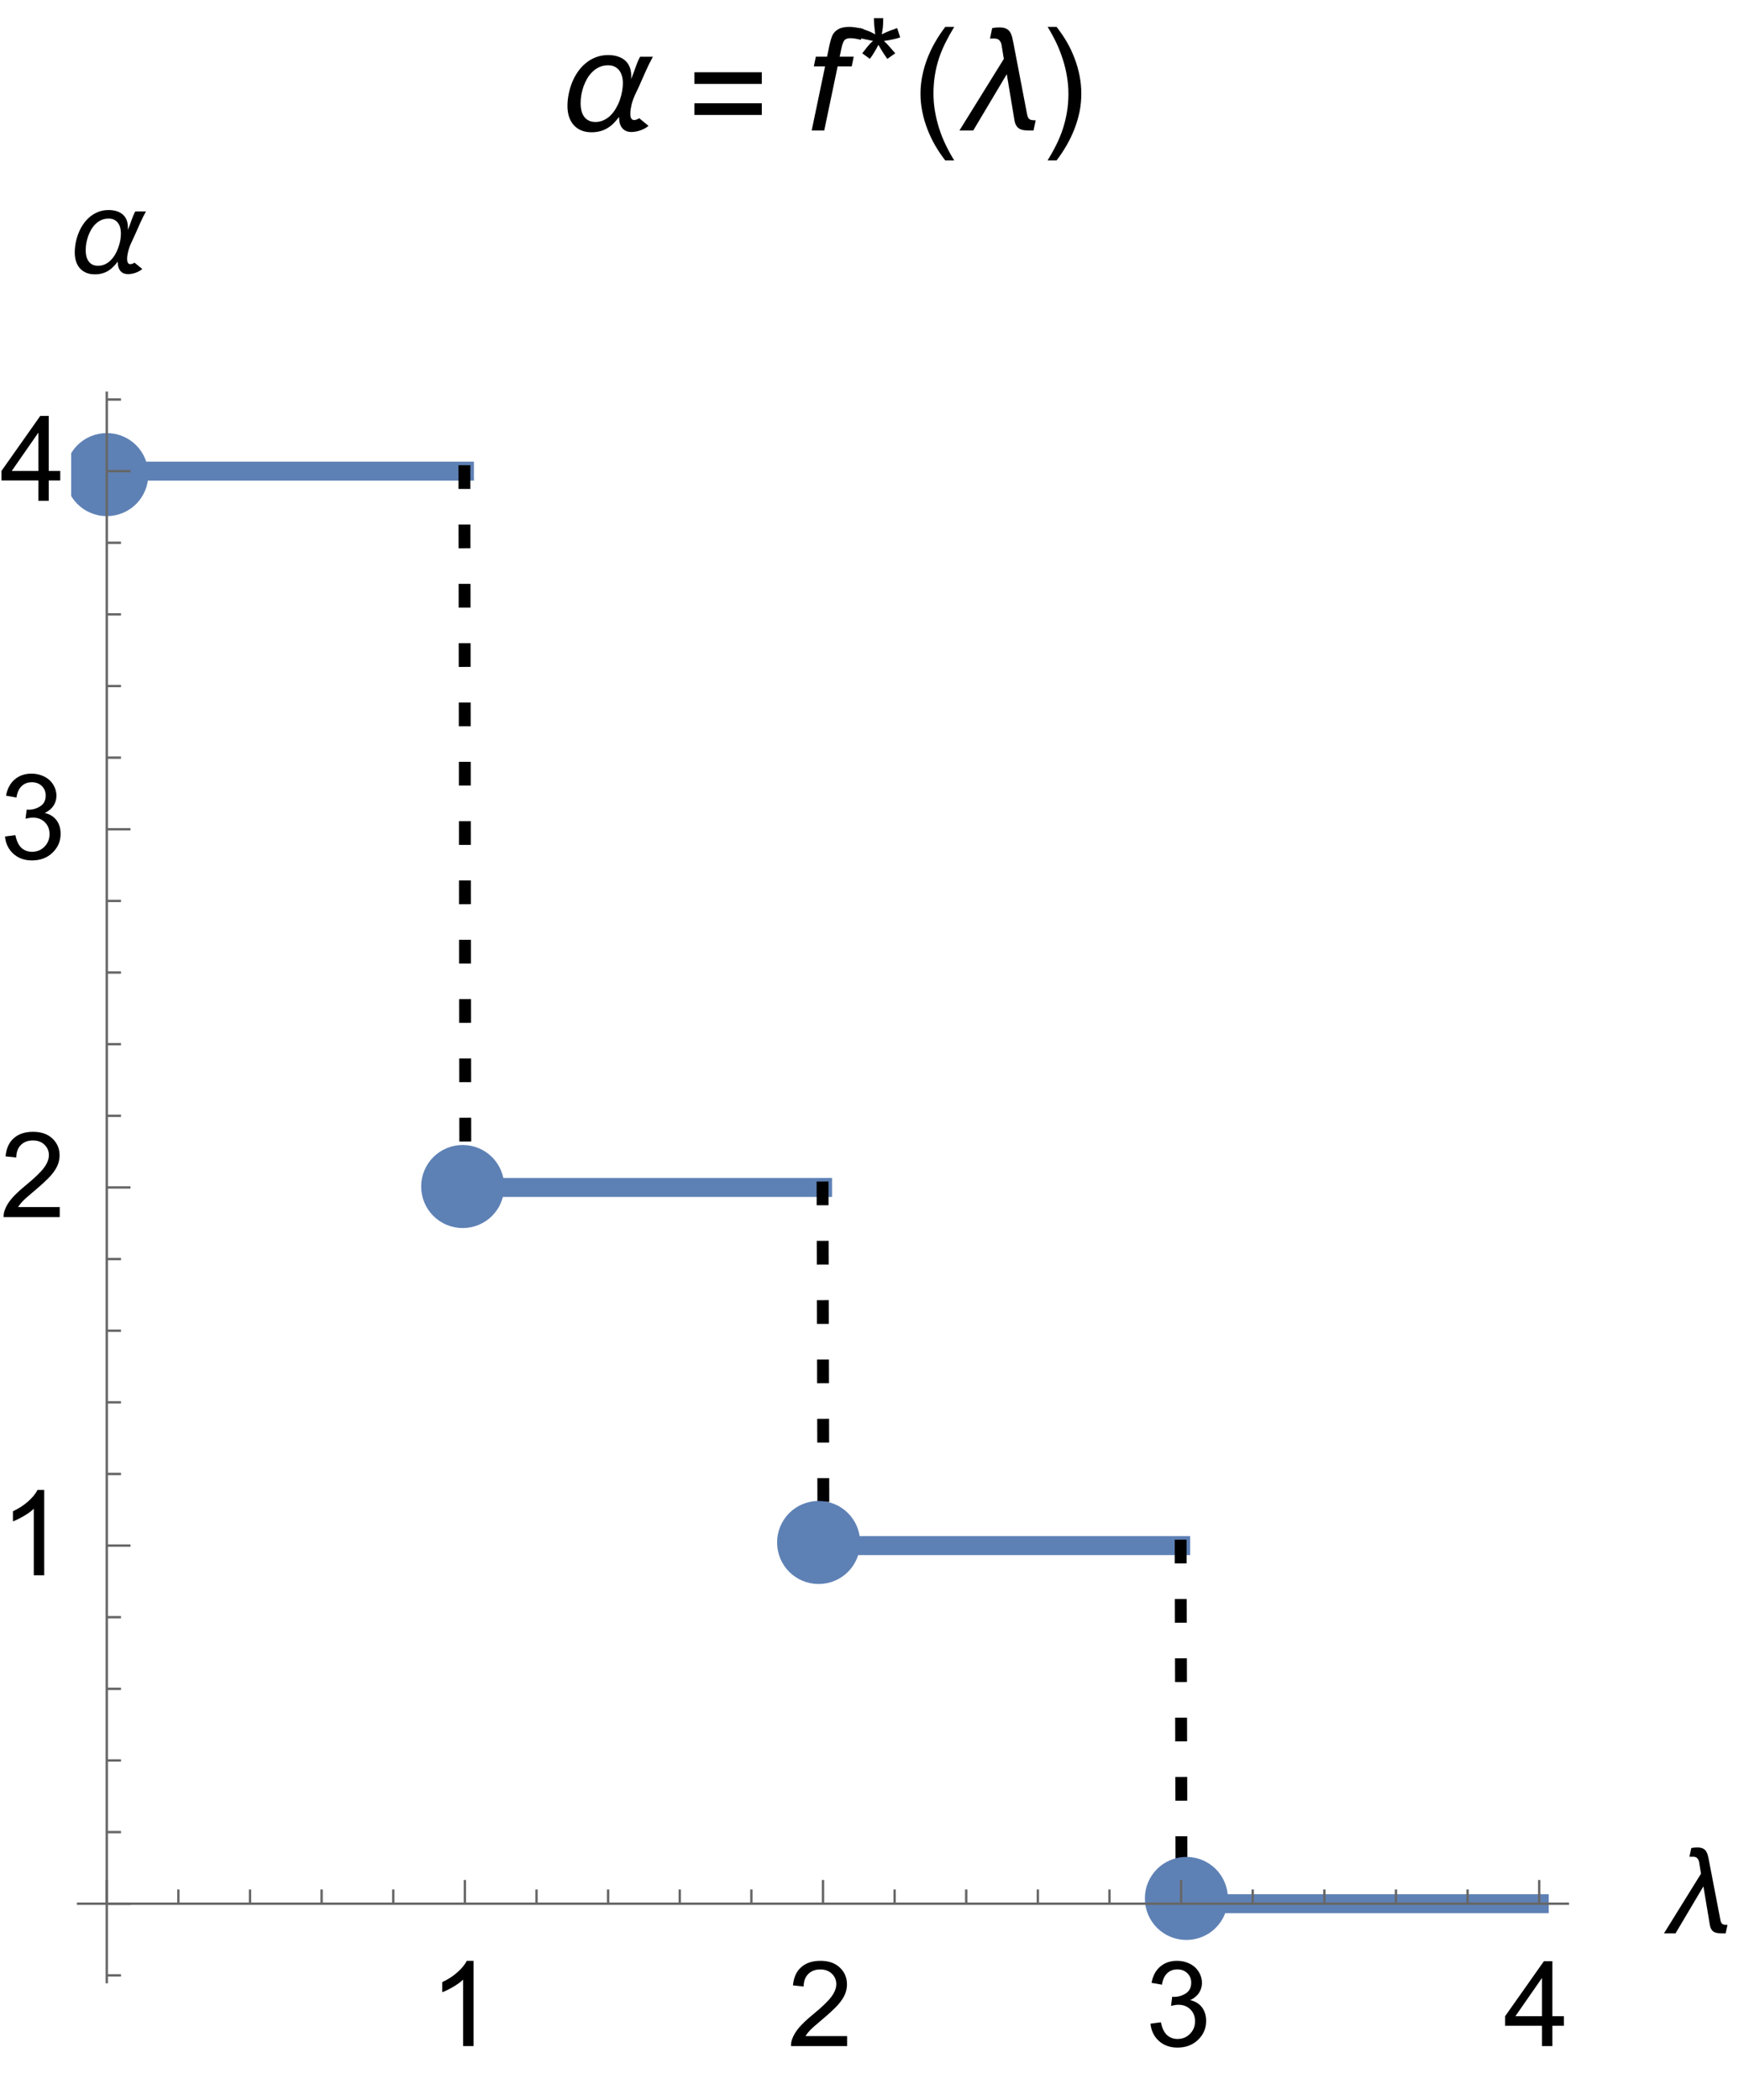 <?xml version="1.0" encoding="UTF-8"?>
<svg xmlns="http://www.w3.org/2000/svg" xmlns:xlink="http://www.w3.org/1999/xlink" width="147pt" height="177pt" viewBox="0 0 147 177" version="1.1">
<defs>
<g>
<symbol overflow="visible" id="glyph0-0">
<path style="stroke:none;" d=""/>
</symbol>
<symbol overflow="visible" id="glyph0-1">
<path style="stroke:none;" d="M 3.727 0 L 2.848 0 L 2.848 -5.602 C 2.637 -5.398 2.359 -5.195 2.016 -4.996 C 1.672 -4.793 1.363 -4.641 1.09 -4.539 L 1.09 -5.391 C 1.582 -5.621 2.012 -5.902 2.379 -6.23 C 2.746 -6.559 3.008 -6.879 3.16 -7.188 L 3.727 -7.188 Z M 3.727 0 "/>
</symbol>
<symbol overflow="visible" id="glyph0-2">
<path style="stroke:none;" d="M 5.035 -0.844 L 5.035 0 L 0.305 0 C 0.297 -0.211 0.332 -0.414 0.406 -0.609 C 0.527 -0.934 0.719 -1.25 0.984 -1.562 C 1.25 -1.875 1.633 -2.234 2.133 -2.648 C 2.91 -3.285 3.438 -3.789 3.711 -4.164 C 3.984 -4.535 4.121 -4.887 4.121 -5.219 C 4.121 -5.566 3.996 -5.863 3.746 -6.102 C 3.5 -6.34 3.172 -6.461 2.773 -6.461 C 2.352 -6.461 2.012 -6.332 1.758 -6.078 C 1.504 -5.824 1.375 -5.473 1.371 -5.023 L 0.469 -5.117 C 0.531 -5.789 0.762 -6.305 1.168 -6.656 C 1.57 -7.012 2.113 -7.188 2.793 -7.188 C 3.48 -7.188 4.023 -6.996 4.422 -6.617 C 4.824 -6.234 5.023 -5.762 5.023 -5.199 C 5.023 -4.914 4.965 -4.633 4.848 -4.355 C 4.73 -4.078 4.535 -3.789 4.266 -3.48 C 3.992 -3.176 3.543 -2.754 2.91 -2.223 C 2.383 -1.781 2.043 -1.48 1.895 -1.32 C 1.746 -1.164 1.621 -1.004 1.523 -0.844 Z M 5.035 -0.844 "/>
</symbol>
<symbol overflow="visible" id="glyph0-3">
<path style="stroke:none;" d="M 0.422 -1.891 L 1.297 -2.008 C 1.398 -1.508 1.57 -1.148 1.812 -0.93 C 2.055 -0.711 2.352 -0.602 2.699 -0.602 C 3.113 -0.602 3.461 -0.742 3.746 -1.031 C 4.031 -1.316 4.176 -1.672 4.176 -2.094 C 4.176 -2.5 4.043 -2.832 3.781 -3.094 C 3.516 -3.355 3.18 -3.484 2.773 -3.484 C 2.609 -3.484 2.402 -3.453 2.152 -3.391 L 2.25 -4.16 C 2.309 -4.152 2.355 -4.148 2.391 -4.148 C 2.766 -4.148 3.105 -4.25 3.402 -4.445 C 3.703 -4.641 3.852 -4.941 3.852 -5.348 C 3.852 -5.668 3.742 -5.938 3.523 -6.148 C 3.305 -6.359 3.027 -6.465 2.68 -6.465 C 2.34 -6.465 2.055 -6.359 1.828 -6.141 C 1.598 -5.926 1.453 -5.605 1.387 -5.176 L 0.508 -5.332 C 0.617 -5.922 0.859 -6.379 1.242 -6.703 C 1.621 -7.027 2.094 -7.188 2.66 -7.188 C 3.051 -7.188 3.41 -7.105 3.742 -6.938 C 4.07 -6.77 4.32 -6.539 4.496 -6.25 C 4.668 -5.961 4.758 -5.652 4.758 -5.328 C 4.758 -5.02 4.672 -4.734 4.508 -4.484 C 4.34 -4.23 4.094 -4.027 3.77 -3.875 C 4.191 -3.777 4.523 -3.578 4.758 -3.27 C 4.992 -2.961 5.109 -2.578 5.109 -2.113 C 5.109 -1.488 4.879 -0.961 4.422 -0.523 C 3.969 -0.09 3.391 0.125 2.695 0.125 C 2.066 0.125 1.547 -0.059 1.129 -0.434 C 0.715 -0.809 0.477 -1.293 0.422 -1.891 Z M 0.422 -1.891 "/>
</symbol>
<symbol overflow="visible" id="glyph0-4">
<path style="stroke:none;" d="M 3.234 0 L 3.234 -1.715 L 0.125 -1.715 L 0.125 -2.52 L 3.395 -7.156 L 4.109 -7.156 L 4.109 -2.52 L 5.078 -2.52 L 5.078 -1.715 L 4.109 -1.715 L 4.109 0 Z M 3.234 -2.52 L 3.234 -5.746 L 0.992 -2.52 Z M 3.234 -2.52 "/>
</symbol>
<symbol overflow="visible" id="glyph1-0">
<path style="stroke:none;" d=""/>
</symbol>
<symbol overflow="visible" id="glyph1-1">
<path style="stroke:none;" d="M 5.355 -0.719 L 5.199 0 L 4.906 0 C 4.762 0 4.629 -0.008 4.512 -0.027 C 4.395 -0.047 4.293 -0.078 4.203 -0.133 C 4.117 -0.184 4.043 -0.258 3.988 -0.355 C 3.93 -0.453 3.887 -0.582 3.863 -0.742 L 3.324 -3.961 L 0.973 0 L 0 0 L 3.121 -5.031 L 2.965 -5.992 C 2.941 -6.133 2.891 -6.246 2.809 -6.332 C 2.73 -6.418 2.617 -6.461 2.465 -6.461 L 2.148 -6.461 L 2.301 -7.188 C 2.383 -7.207 2.469 -7.223 2.555 -7.23 C 2.641 -7.238 2.727 -7.242 2.812 -7.242 C 3.008 -7.242 3.164 -7.211 3.281 -7.156 C 3.398 -7.098 3.488 -7.02 3.555 -6.918 C 3.621 -6.812 3.668 -6.695 3.703 -6.555 C 3.738 -6.418 3.77 -6.27 3.797 -6.109 L 4.758 -1.129 C 4.777 -1.031 4.801 -0.953 4.832 -0.898 C 4.863 -0.844 4.902 -0.801 4.953 -0.777 C 5 -0.75 5.059 -0.734 5.125 -0.727 C 5.191 -0.719 5.27 -0.719 5.355 -0.719 Z M 5.355 -0.719 "/>
</symbol>
<symbol overflow="visible" id="glyph1-2">
<path style="stroke:none;" d="M 6.801 -5.18 C 6.625 -4.859 6.465 -4.539 6.32 -4.211 C 6.172 -3.883 6.023 -3.551 5.879 -3.219 C 5.773 -2.988 5.668 -2.758 5.562 -2.531 C 5.453 -2.305 5.371 -2.07 5.309 -1.82 C 5.281 -1.715 5.258 -1.605 5.242 -1.492 C 5.223 -1.383 5.215 -1.27 5.215 -1.156 C 5.215 -1.113 5.219 -1.07 5.227 -1.02 C 5.23 -0.973 5.242 -0.926 5.266 -0.883 C 5.285 -0.84 5.309 -0.805 5.344 -0.777 C 5.379 -0.75 5.422 -0.738 5.477 -0.738 C 5.543 -0.738 5.605 -0.75 5.668 -0.773 C 5.73 -0.797 5.789 -0.828 5.84 -0.863 L 6.492 -0.328 C 6.414 -0.258 6.328 -0.199 6.234 -0.148 C 6.137 -0.094 6.035 -0.051 5.934 -0.012 C 5.828 0.023 5.723 0.055 5.613 0.074 C 5.504 0.094 5.398 0.102 5.297 0.102 C 5.133 0.102 5 0.074 4.887 0.02 C 4.777 -0.035 4.688 -0.109 4.617 -0.203 C 4.551 -0.297 4.5 -0.41 4.469 -0.539 C 4.438 -0.668 4.422 -0.805 4.422 -0.953 C 4.297 -0.781 4.168 -0.633 4.031 -0.5 C 3.898 -0.367 3.754 -0.254 3.598 -0.16 C 3.441 -0.07 3.273 0 3.094 0.047 C 2.914 0.098 2.715 0.121 2.496 0.121 C 2.215 0.121 1.969 0.078 1.758 -0.016 C 1.547 -0.105 1.371 -0.234 1.227 -0.395 C 1.086 -0.559 0.98 -0.75 0.906 -0.977 C 0.836 -1.203 0.801 -1.445 0.801 -1.715 C 0.801 -1.988 0.828 -2.266 0.883 -2.551 C 0.938 -2.836 1.02 -3.109 1.129 -3.375 C 1.234 -3.641 1.371 -3.891 1.531 -4.125 C 1.691 -4.355 1.879 -4.559 2.09 -4.734 C 2.301 -4.906 2.539 -5.047 2.801 -5.148 C 3.062 -5.25 3.348 -5.297 3.656 -5.297 C 3.906 -5.297 4.133 -5.266 4.332 -5.203 C 4.531 -5.141 4.703 -5.047 4.848 -4.922 C 4.988 -4.797 5.098 -4.645 5.172 -4.461 C 5.246 -4.277 5.281 -4.062 5.281 -3.824 C 5.281 -3.805 5.281 -3.785 5.281 -3.766 C 5.281 -3.746 5.277 -3.723 5.273 -3.703 L 5.273 -3.629 C 5.332 -3.754 5.387 -3.883 5.434 -4.016 C 5.48 -4.148 5.527 -4.281 5.574 -4.41 C 5.621 -4.543 5.672 -4.672 5.723 -4.801 C 5.773 -4.93 5.836 -5.059 5.902 -5.18 Z M 4.691 -3.328 C 4.691 -3.496 4.672 -3.656 4.633 -3.805 C 4.594 -3.957 4.535 -4.09 4.449 -4.203 C 4.367 -4.316 4.262 -4.41 4.129 -4.477 C 3.996 -4.547 3.836 -4.578 3.652 -4.578 C 3.434 -4.578 3.234 -4.539 3.055 -4.461 C 2.875 -4.383 2.711 -4.273 2.57 -4.137 C 2.426 -4 2.301 -3.84 2.195 -3.664 C 2.09 -3.484 2 -3.293 1.93 -3.094 C 1.859 -2.898 1.809 -2.695 1.773 -2.492 C 1.742 -2.289 1.723 -2.094 1.723 -1.91 C 1.723 -1.738 1.742 -1.57 1.777 -1.414 C 1.812 -1.258 1.871 -1.121 1.953 -1 C 2.035 -0.875 2.141 -0.781 2.273 -0.707 C 2.406 -0.637 2.574 -0.602 2.77 -0.602 C 2.98 -0.602 3.176 -0.645 3.355 -0.727 C 3.535 -0.812 3.695 -0.926 3.836 -1.07 C 3.977 -1.211 4.102 -1.375 4.211 -1.562 C 4.316 -1.75 4.406 -1.941 4.477 -2.145 C 4.547 -2.344 4.602 -2.547 4.641 -2.754 C 4.676 -2.961 4.691 -3.152 4.691 -3.328 Z M 4.691 -3.328 "/>
</symbol>
<symbol overflow="visible" id="glyph2-0">
<path style="stroke:none;" d=""/>
</symbol>
<symbol overflow="visible" id="glyph2-1">
<path style="stroke:none;" d="M 8.164 -6.219 C 7.953 -5.836 7.758 -5.445 7.582 -5.051 C 7.406 -4.656 7.23 -4.258 7.055 -3.859 C 6.93 -3.582 6.805 -3.309 6.672 -3.039 C 6.543 -2.766 6.445 -2.484 6.367 -2.188 C 6.336 -2.059 6.312 -1.926 6.289 -1.793 C 6.27 -1.66 6.258 -1.523 6.258 -1.391 C 6.258 -1.34 6.262 -1.281 6.27 -1.227 C 6.277 -1.168 6.293 -1.109 6.316 -1.062 C 6.34 -1.012 6.371 -0.969 6.414 -0.934 C 6.453 -0.902 6.508 -0.883 6.574 -0.883 C 6.652 -0.883 6.727 -0.898 6.805 -0.93 C 6.879 -0.957 6.945 -0.992 7.008 -1.039 L 7.793 -0.391 C 7.699 -0.309 7.594 -0.238 7.48 -0.176 C 7.363 -0.113 7.242 -0.059 7.117 -0.016 C 6.992 0.031 6.867 0.062 6.734 0.086 C 6.605 0.109 6.477 0.125 6.359 0.125 C 6.164 0.125 6 0.09 5.867 0.023 C 5.734 -0.043 5.625 -0.133 5.543 -0.246 C 5.461 -0.359 5.402 -0.492 5.363 -0.648 C 5.328 -0.801 5.309 -0.969 5.309 -1.141 C 5.156 -0.938 5 -0.758 4.84 -0.598 C 4.68 -0.438 4.508 -0.305 4.32 -0.195 C 4.133 -0.086 3.93 0 3.711 0.059 C 3.496 0.117 3.258 0.148 2.992 0.148 C 2.656 0.148 2.363 0.094 2.109 -0.016 C 1.855 -0.125 1.645 -0.281 1.473 -0.477 C 1.305 -0.672 1.176 -0.902 1.09 -1.172 C 1.004 -1.441 0.961 -1.734 0.961 -2.055 C 0.961 -2.383 0.992 -2.719 1.062 -3.062 C 1.129 -3.402 1.227 -3.734 1.352 -4.051 C 1.48 -4.371 1.645 -4.668 1.836 -4.949 C 2.031 -5.227 2.254 -5.473 2.508 -5.68 C 2.762 -5.891 3.047 -6.055 3.359 -6.176 C 3.676 -6.297 4.016 -6.359 4.391 -6.359 C 4.691 -6.359 4.961 -6.32 5.199 -6.242 C 5.441 -6.168 5.645 -6.055 5.816 -5.906 C 5.984 -5.758 6.117 -5.574 6.203 -5.352 C 6.293 -5.133 6.34 -4.875 6.34 -4.586 C 6.34 -4.562 6.34 -4.539 6.336 -4.516 C 6.336 -4.492 6.332 -4.469 6.328 -4.441 L 6.328 -4.352 C 6.398 -4.504 6.461 -4.66 6.52 -4.82 C 6.574 -4.977 6.633 -5.137 6.688 -5.293 C 6.746 -5.453 6.805 -5.609 6.867 -5.762 C 6.93 -5.918 7 -6.07 7.086 -6.219 Z M 5.633 -3.996 C 5.633 -4.195 5.609 -4.387 5.562 -4.566 C 5.516 -4.75 5.441 -4.906 5.34 -5.047 C 5.242 -5.184 5.113 -5.289 4.953 -5.375 C 4.797 -5.457 4.605 -5.496 4.383 -5.496 C 4.121 -5.496 3.883 -5.449 3.664 -5.352 C 3.449 -5.258 3.254 -5.125 3.082 -4.961 C 2.91 -4.797 2.762 -4.609 2.633 -4.395 C 2.508 -4.18 2.402 -3.953 2.316 -3.715 C 2.234 -3.477 2.172 -3.234 2.129 -2.992 C 2.09 -2.746 2.07 -2.516 2.07 -2.289 C 2.07 -2.082 2.09 -1.887 2.133 -1.699 C 2.176 -1.512 2.246 -1.344 2.344 -1.199 C 2.441 -1.051 2.57 -0.938 2.73 -0.852 C 2.891 -0.766 3.086 -0.719 3.32 -0.719 C 3.574 -0.719 3.812 -0.773 4.023 -0.875 C 4.238 -0.977 4.434 -1.109 4.602 -1.281 C 4.773 -1.453 4.922 -1.652 5.051 -1.875 C 5.18 -2.098 5.289 -2.328 5.375 -2.57 C 5.461 -2.812 5.523 -3.059 5.566 -3.305 C 5.609 -3.551 5.633 -3.781 5.633 -3.996 Z M 5.633 -3.996 "/>
</symbol>
<symbol overflow="visible" id="glyph2-2">
<path style="stroke:none;" d="M 6.344 -3.926 L 0.664 -3.926 L 0.664 -4.91 L 6.344 -4.91 Z M 6.344 -1.312 L 0.664 -1.312 L 0.664 -2.297 L 6.344 -2.297 Z M 6.344 -1.312 "/>
</symbol>
<symbol overflow="visible" id="glyph2-3">
<path style="stroke:none;" d="M 3.562 2.52 L 2.805 2.52 C 2.492 2.121 2.211 1.699 1.953 1.258 C 1.699 0.812 1.477 0.352 1.297 -0.125 C 1.113 -0.602 0.969 -1.086 0.871 -1.586 C 0.77 -2.086 0.719 -2.594 0.719 -3.105 C 0.719 -3.625 0.773 -4.133 0.875 -4.633 C 0.977 -5.129 1.117 -5.617 1.301 -6.086 C 1.484 -6.559 1.703 -7.02 1.961 -7.461 C 2.215 -7.906 2.5 -8.328 2.805 -8.734 L 3.562 -8.734 C 3.285 -8.281 3.039 -7.836 2.82 -7.398 C 2.602 -6.957 2.414 -6.512 2.266 -6.055 C 2.117 -5.602 2.008 -5.133 1.93 -4.648 C 1.852 -4.168 1.812 -3.656 1.812 -3.117 C 1.812 -2.617 1.852 -2.121 1.938 -1.629 C 2.02 -1.137 2.141 -0.652 2.289 -0.18 C 2.441 0.297 2.625 0.758 2.844 1.211 C 3.059 1.66 3.297 2.098 3.562 2.52 Z M 3.562 2.52 "/>
</symbol>
<symbol overflow="visible" id="glyph2-4">
<path style="stroke:none;" d="M 6.43 -0.859 L 6.242 0 L 5.891 0 C 5.715 0 5.555 -0.012 5.414 -0.031 C 5.273 -0.055 5.148 -0.094 5.047 -0.156 C 4.941 -0.219 4.852 -0.312 4.785 -0.43 C 4.715 -0.547 4.664 -0.699 4.633 -0.891 L 3.992 -4.75 L 1.164 0 L 0 0 L 3.742 -6.035 L 3.555 -7.188 C 3.527 -7.355 3.469 -7.492 3.371 -7.598 C 3.277 -7.699 3.141 -7.75 2.961 -7.75 L 2.578 -7.75 L 2.758 -8.625 C 2.859 -8.648 2.965 -8.664 3.066 -8.676 C 3.172 -8.684 3.273 -8.688 3.375 -8.688 C 3.609 -8.688 3.797 -8.656 3.938 -8.586 C 4.078 -8.52 4.188 -8.422 4.266 -8.301 C 4.344 -8.176 4.402 -8.031 4.445 -7.867 C 4.484 -7.699 4.523 -7.523 4.559 -7.328 L 5.707 -1.352 C 5.73 -1.234 5.762 -1.145 5.797 -1.078 C 5.836 -1.012 5.883 -0.961 5.941 -0.93 C 6 -0.898 6.07 -0.883 6.148 -0.875 C 6.23 -0.867 6.32 -0.859 6.43 -0.859 Z M 6.43 -0.859 "/>
</symbol>
<symbol overflow="visible" id="glyph2-5">
<path style="stroke:none;" d="M 3.273 -3.105 C 3.273 -2.59 3.227 -2.082 3.125 -1.586 C 3.023 -1.086 2.879 -0.602 2.695 -0.129 C 2.512 0.344 2.293 0.801 2.035 1.246 C 1.781 1.688 1.5 2.113 1.188 2.52 L 0.434 2.52 C 0.707 2.074 0.953 1.633 1.172 1.188 C 1.391 0.746 1.574 0.297 1.723 -0.156 C 1.871 -0.613 1.984 -1.086 2.066 -1.57 C 2.145 -2.055 2.188 -2.562 2.188 -3.094 C 2.188 -3.594 2.145 -4.09 2.059 -4.582 C 1.977 -5.074 1.859 -5.559 1.703 -6.031 C 1.551 -6.508 1.367 -6.969 1.152 -7.422 C 0.934 -7.875 0.695 -8.312 0.434 -8.734 L 1.188 -8.734 C 1.5 -8.336 1.789 -7.918 2.047 -7.473 C 2.305 -7.031 2.523 -6.57 2.703 -6.09 C 2.887 -5.613 3.027 -5.121 3.125 -4.621 C 3.227 -4.117 3.273 -3.613 3.273 -3.105 Z M 3.273 -3.105 "/>
</symbol>
<symbol overflow="visible" id="glyph3-0">
<path style="stroke:none;" d=""/>
</symbol>
<symbol overflow="visible" id="glyph3-1">
<path style="stroke:none;" d="M 0.547 0 L 1.676 -5.402 L 0.727 -5.402 L 0.898 -6.223 L 1.844 -6.223 L 2.027 -7.109 C 2.121 -7.551 2.219 -7.867 2.316 -8.062 C 2.418 -8.258 2.578 -8.418 2.805 -8.547 C 3.027 -8.672 3.336 -8.734 3.719 -8.734 C 3.988 -8.734 4.383 -8.68 4.891 -8.566 L 4.699 -7.641 C 4.34 -7.734 4.039 -7.781 3.797 -7.781 C 3.59 -7.781 3.434 -7.73 3.324 -7.625 C 3.219 -7.523 3.125 -7.277 3.047 -6.891 L 2.906 -6.223 L 4.09 -6.223 L 3.922 -5.402 L 2.734 -5.402 L 1.605 0 Z M 0.547 0 "/>
</symbol>
<symbol overflow="visible" id="glyph4-0">
<path style="stroke:none;" d=""/>
</symbol>
<symbol overflow="visible" id="glyph4-1">
<path style="stroke:none;" d="M 4.008 -2.449 C 3.781 -2.375 3.555 -2.312 3.328 -2.266 C 3.098 -2.219 2.867 -2.18 2.633 -2.148 C 2.809 -1.988 2.973 -1.82 3.125 -1.645 C 3.281 -1.469 3.434 -1.289 3.59 -1.109 L 2.922 -0.637 C 2.785 -0.828 2.656 -1.02 2.531 -1.219 C 2.406 -1.414 2.289 -1.613 2.172 -1.82 C 2.066 -1.613 1.953 -1.414 1.836 -1.215 C 1.719 -1.016 1.59 -0.824 1.449 -0.637 L 0.809 -1.109 C 0.883 -1.195 0.953 -1.285 1.023 -1.379 C 1.094 -1.473 1.164 -1.566 1.238 -1.656 C 1.312 -1.746 1.387 -1.832 1.465 -1.914 C 1.543 -2 1.629 -2.078 1.723 -2.148 C 1.492 -2.191 1.27 -2.238 1.047 -2.289 C 0.824 -2.336 0.598 -2.391 0.375 -2.449 L 0.633 -3.234 C 0.852 -3.156 1.066 -3.078 1.281 -3 C 1.496 -2.922 1.703 -2.82 1.902 -2.699 C 1.875 -2.926 1.852 -3.156 1.828 -3.383 C 1.805 -3.609 1.793 -3.836 1.793 -4.07 L 2.578 -4.07 C 2.578 -3.84 2.57 -3.609 2.555 -3.383 C 2.535 -3.156 2.5 -2.93 2.453 -2.707 C 2.66 -2.809 2.875 -2.902 3.09 -2.992 C 3.309 -3.078 3.527 -3.156 3.75 -3.234 Z M 4.008 -2.449 "/>
</symbol>
</g>
<clipPath id="clip1">
  <path d="M 6 36 L 13 36 L 13 44 L 6 44 Z M 6 36 "/>
</clipPath>
</defs>
<g id="surface48">
<path style="fill:none;stroke-width:1.6;stroke-linecap:square;stroke-linejoin:miter;stroke:rgb(36.841%,50.677%,70.979%);stroke-opacity:1;stroke-miterlimit:3.25;" d="M 75 44.707 L 105.145 44.707 " transform="matrix(1,0,0,1,-66,-5)"/>
<path style="fill:none;stroke-width:1.6;stroke-linecap:square;stroke-linejoin:miter;stroke:rgb(36.841%,50.677%,70.979%);stroke-opacity:1;stroke-miterlimit:3.25;" d="M 105.223 105.078 L 135.332 105.078 " transform="matrix(1,0,0,1,-66,-5)"/>
<path style="fill:none;stroke-width:1.6;stroke-linecap:square;stroke-linejoin:miter;stroke:rgb(36.841%,50.677%,70.979%);stroke-opacity:1;stroke-miterlimit:3.25;" d="M 135.406 135.262 L 165.516 135.262 " transform="matrix(1,0,0,1,-66,-5)"/>
<path style="fill:none;stroke-width:1.6;stroke-linecap:square;stroke-linejoin:miter;stroke:rgb(36.841%,50.677%,70.979%);stroke-opacity:1;stroke-miterlimit:3.25;" d="M 165.594 165.445 L 195.738 165.445 " transform="matrix(1,0,0,1,-66,-5)"/>
<path style="fill:none;stroke-width:1;stroke-linecap:square;stroke-linejoin:miter;stroke:rgb(0%,0%,0%);stroke-opacity:1;stroke-dasharray:1,4;stroke-miterlimit:3.25;" d="M 165.516 135.262 L 165.555 150.355 L 165.594 165.445 " transform="matrix(1,0,0,1,-66,-5)"/>
<path style="fill:none;stroke-width:1;stroke-linecap:square;stroke-linejoin:miter;stroke:rgb(0%,0%,0%);stroke-opacity:1;stroke-dasharray:1,4;stroke-miterlimit:3.25;" d="M 135.332 105.078 L 135.371 120.168 L 135.406 135.262 " transform="matrix(1,0,0,1,-66,-5)"/>
<path style="fill:none;stroke-width:1;stroke-linecap:square;stroke-linejoin:miter;stroke:rgb(0%,0%,0%);stroke-opacity:1;stroke-dasharray:1,4;stroke-miterlimit:3.25;" d="M 105.145 44.707 L 105.184 74.891 L 105.223 105.078 " transform="matrix(1,0,0,1,-66,-5)"/>
<g clip-path="url(#clip1)" clip-rule="nonzero">
<path style=" stroke:none;fill-rule:evenodd;fill:rgb(36.841%,50.677%,70.979%);fill-opacity:1;" d="M 12.5 40 C 12.5 39.07 12.133 38.18 11.477 37.523 C 10.82 36.867 9.93 36.5 9 36.5 C 8.07 36.5 7.18 36.867 6.523 37.523 C 5.867 38.18 5.5 39.07 5.5 40 C 5.5 40.93 5.867 41.82 6.523 42.477 C 7.18 43.133 8.07 43.5 9 43.5 C 9.93 43.5 10.82 43.133 11.477 42.477 C 12.133 41.82 12.5 40.93 12.5 40 Z M 12.5 40 "/>
</g>
<path style=" stroke:none;fill-rule:evenodd;fill:rgb(36.841%,50.677%,70.979%);fill-opacity:1;" d="M 42.5 100 C 42.5 99.07 42.133 98.18 41.477 97.523 C 40.82 96.867 39.93 96.5 39 96.5 C 38.07 96.5 37.18 96.867 36.523 97.523 C 35.867 98.18 35.5 99.07 35.5 100 C 35.5 100.93 35.867 101.82 36.523 102.477 C 37.18 103.133 38.07 103.5 39 103.5 C 39.93 103.5 40.82 103.133 41.477 102.477 C 42.133 101.82 42.5 100.93 42.5 100 Z M 42.5 100 "/>
<path style=" stroke:none;fill-rule:evenodd;fill:rgb(36.841%,50.677%,70.979%);fill-opacity:1;" d="M 72.5 130 C 72.5 129.07 72.133 128.18 71.477 127.523 C 70.82 126.867 69.93 126.5 69 126.5 C 68.07 126.5 67.18 126.867 66.523 127.523 C 65.867 128.18 65.5 129.07 65.5 130 C 65.5 130.93 65.867 131.82 66.523 132.477 C 67.18 133.133 68.07 133.5 69 133.5 C 69.93 133.5 70.82 133.133 71.477 132.477 C 72.133 131.82 72.5 130.93 72.5 130 Z M 72.5 130 "/>
<path style=" stroke:none;fill-rule:evenodd;fill:rgb(36.841%,50.677%,70.979%);fill-opacity:1;" d="M 103.5 160 C 103.5 159.07 103.133 158.18 102.477 157.523 C 101.82 156.867 100.93 156.5 100 156.5 C 99.07 156.5 98.18 156.867 97.523 157.523 C 96.867 158.18 96.5 159.07 96.5 160 C 96.5 160.93 96.867 161.82 97.523 162.477 C 98.18 163.133 99.07 163.5 100 163.5 C 100.93 163.5 101.82 163.133 102.477 162.477 C 103.133 161.82 103.5 160.93 103.5 160 Z M 103.5 160 "/>
<path style="fill:none;stroke-width:0.2;stroke-linecap:butt;stroke-linejoin:miter;stroke:rgb(39.999%,39.999%,39.999%);stroke-opacity:1;stroke-miterlimit:3.25;" d="M 75 165.445 L 75 163.445 " transform="matrix(1,0,0,1,-66,-5)"/>
<path style="fill:none;stroke-width:0.2;stroke-linecap:butt;stroke-linejoin:miter;stroke:rgb(39.999%,39.999%,39.999%);stroke-opacity:1;stroke-miterlimit:3.25;" d="M 81.035 165.445 L 81.035 164.246 " transform="matrix(1,0,0,1,-66,-5)"/>
<path style="fill:none;stroke-width:0.2;stroke-linecap:butt;stroke-linejoin:miter;stroke:rgb(39.999%,39.999%,39.999%);stroke-opacity:1;stroke-miterlimit:3.25;" d="M 87.074 165.445 L 87.074 164.246 " transform="matrix(1,0,0,1,-66,-5)"/>
<path style="fill:none;stroke-width:0.2;stroke-linecap:butt;stroke-linejoin:miter;stroke:rgb(39.999%,39.999%,39.999%);stroke-opacity:1;stroke-miterlimit:3.25;" d="M 93.109 165.445 L 93.109 164.246 " transform="matrix(1,0,0,1,-66,-5)"/>
<path style="fill:none;stroke-width:0.2;stroke-linecap:butt;stroke-linejoin:miter;stroke:rgb(39.999%,39.999%,39.999%);stroke-opacity:1;stroke-miterlimit:3.25;" d="M 99.148 165.445 L 99.148 164.246 " transform="matrix(1,0,0,1,-66,-5)"/>
<path style="fill:none;stroke-width:0.2;stroke-linecap:butt;stroke-linejoin:miter;stroke:rgb(39.999%,39.999%,39.999%);stroke-opacity:1;stroke-miterlimit:3.25;" d="M 105.184 165.445 L 105.184 163.445 " transform="matrix(1,0,0,1,-66,-5)"/>
<g style="fill:rgb(0%,0%,0%);fill-opacity:1;">
  <use xlink:href="#glyph0-1" x="36.185" y="172.446"/>
</g>
<path style="fill:none;stroke-width:0.2;stroke-linecap:butt;stroke-linejoin:miter;stroke:rgb(39.999%,39.999%,39.999%);stroke-opacity:1;stroke-miterlimit:3.25;" d="M 111.223 165.445 L 111.223 164.246 " transform="matrix(1,0,0,1,-66,-5)"/>
<path style="fill:none;stroke-width:0.2;stroke-linecap:butt;stroke-linejoin:miter;stroke:rgb(39.999%,39.999%,39.999%);stroke-opacity:1;stroke-miterlimit:3.25;" d="M 117.258 165.445 L 117.258 164.246 " transform="matrix(1,0,0,1,-66,-5)"/>
<path style="fill:none;stroke-width:0.2;stroke-linecap:butt;stroke-linejoin:miter;stroke:rgb(39.999%,39.999%,39.999%);stroke-opacity:1;stroke-miterlimit:3.25;" d="M 123.297 165.445 L 123.297 164.246 " transform="matrix(1,0,0,1,-66,-5)"/>
<path style="fill:none;stroke-width:0.2;stroke-linecap:butt;stroke-linejoin:miter;stroke:rgb(39.999%,39.999%,39.999%);stroke-opacity:1;stroke-miterlimit:3.25;" d="M 129.332 165.445 L 129.332 164.246 " transform="matrix(1,0,0,1,-66,-5)"/>
<path style="fill:none;stroke-width:0.2;stroke-linecap:butt;stroke-linejoin:miter;stroke:rgb(39.999%,39.999%,39.999%);stroke-opacity:1;stroke-miterlimit:3.25;" d="M 135.371 165.445 L 135.371 163.445 " transform="matrix(1,0,0,1,-66,-5)"/>
<g style="fill:rgb(0%,0%,0%);fill-opacity:1;">
  <use xlink:href="#glyph0-2" x="66.369" y="172.446"/>
</g>
<path style="fill:none;stroke-width:0.2;stroke-linecap:butt;stroke-linejoin:miter;stroke:rgb(39.999%,39.999%,39.999%);stroke-opacity:1;stroke-miterlimit:3.25;" d="M 141.406 165.445 L 141.406 164.246 " transform="matrix(1,0,0,1,-66,-5)"/>
<path style="fill:none;stroke-width:0.2;stroke-linecap:butt;stroke-linejoin:miter;stroke:rgb(39.999%,39.999%,39.999%);stroke-opacity:1;stroke-miterlimit:3.25;" d="M 147.441 165.445 L 147.441 164.246 " transform="matrix(1,0,0,1,-66,-5)"/>
<path style="fill:none;stroke-width:0.2;stroke-linecap:butt;stroke-linejoin:miter;stroke:rgb(39.999%,39.999%,39.999%);stroke-opacity:1;stroke-miterlimit:3.25;" d="M 153.48 165.445 L 153.48 164.246 " transform="matrix(1,0,0,1,-66,-5)"/>
<path style="fill:none;stroke-width:0.2;stroke-linecap:butt;stroke-linejoin:miter;stroke:rgb(39.999%,39.999%,39.999%);stroke-opacity:1;stroke-miterlimit:3.25;" d="M 159.516 165.445 L 159.516 164.246 " transform="matrix(1,0,0,1,-66,-5)"/>
<path style="fill:none;stroke-width:0.2;stroke-linecap:butt;stroke-linejoin:miter;stroke:rgb(39.999%,39.999%,39.999%);stroke-opacity:1;stroke-miterlimit:3.25;" d="M 165.555 165.445 L 165.555 163.445 " transform="matrix(1,0,0,1,-66,-5)"/>
<g style="fill:rgb(0%,0%,0%);fill-opacity:1;">
  <use xlink:href="#glyph0-3" x="96.554" y="172.446"/>
</g>
<path style="fill:none;stroke-width:0.2;stroke-linecap:butt;stroke-linejoin:miter;stroke:rgb(39.999%,39.999%,39.999%);stroke-opacity:1;stroke-miterlimit:3.25;" d="M 171.59 165.445 L 171.59 164.246 " transform="matrix(1,0,0,1,-66,-5)"/>
<path style="fill:none;stroke-width:0.2;stroke-linecap:butt;stroke-linejoin:miter;stroke:rgb(39.999%,39.999%,39.999%);stroke-opacity:1;stroke-miterlimit:3.25;" d="M 177.629 165.445 L 177.629 164.246 " transform="matrix(1,0,0,1,-66,-5)"/>
<path style="fill:none;stroke-width:0.2;stroke-linecap:butt;stroke-linejoin:miter;stroke:rgb(39.999%,39.999%,39.999%);stroke-opacity:1;stroke-miterlimit:3.25;" d="M 183.664 165.445 L 183.664 164.246 " transform="matrix(1,0,0,1,-66,-5)"/>
<path style="fill:none;stroke-width:0.2;stroke-linecap:butt;stroke-linejoin:miter;stroke:rgb(39.999%,39.999%,39.999%);stroke-opacity:1;stroke-miterlimit:3.25;" d="M 189.703 165.445 L 189.703 164.246 " transform="matrix(1,0,0,1,-66,-5)"/>
<path style="fill:none;stroke-width:0.2;stroke-linecap:butt;stroke-linejoin:miter;stroke:rgb(39.999%,39.999%,39.999%);stroke-opacity:1;stroke-miterlimit:3.25;" d="M 195.738 165.445 L 195.738 163.445 " transform="matrix(1,0,0,1,-66,-5)"/>
<g style="fill:rgb(0%,0%,0%);fill-opacity:1;">
  <use xlink:href="#glyph0-4" x="126.739" y="172.446"/>
</g>
<path style="fill:none;stroke-width:0.2;stroke-linecap:butt;stroke-linejoin:miter;stroke:rgb(39.999%,39.999%,39.999%);stroke-opacity:1;stroke-miterlimit:3.25;" d="M 72.484 165.445 L 198.254 165.445 " transform="matrix(1,0,0,1,-66,-5)"/>
<g style="fill:rgb(0%,0%,0%);fill-opacity:1;">
  <use xlink:href="#glyph1-1" x="140.254" y="162.946"/>
</g>
<path style="fill:none;stroke-width:0.2;stroke-linecap:butt;stroke-linejoin:miter;stroke:rgb(39.999%,39.999%,39.999%);stroke-opacity:1;stroke-miterlimit:3.25;" d="M 75 171.484 L 76.199 171.484 " transform="matrix(1,0,0,1,-66,-5)"/>
<path style="fill:none;stroke-width:0.2;stroke-linecap:butt;stroke-linejoin:miter;stroke:rgb(39.999%,39.999%,39.999%);stroke-opacity:1;stroke-miterlimit:3.25;" d="M 75 165.445 L 77 165.445 " transform="matrix(1,0,0,1,-66,-5)"/>
<path style="fill:none;stroke-width:0.2;stroke-linecap:butt;stroke-linejoin:miter;stroke:rgb(39.999%,39.999%,39.999%);stroke-opacity:1;stroke-miterlimit:3.25;" d="M 75 159.41 L 76.199 159.41 " transform="matrix(1,0,0,1,-66,-5)"/>
<path style="fill:none;stroke-width:0.2;stroke-linecap:butt;stroke-linejoin:miter;stroke:rgb(39.999%,39.999%,39.999%);stroke-opacity:1;stroke-miterlimit:3.25;" d="M 75 153.371 L 76.199 153.371 " transform="matrix(1,0,0,1,-66,-5)"/>
<path style="fill:none;stroke-width:0.2;stroke-linecap:butt;stroke-linejoin:miter;stroke:rgb(39.999%,39.999%,39.999%);stroke-opacity:1;stroke-miterlimit:3.25;" d="M 75 147.336 L 76.199 147.336 " transform="matrix(1,0,0,1,-66,-5)"/>
<path style="fill:none;stroke-width:0.2;stroke-linecap:butt;stroke-linejoin:miter;stroke:rgb(39.999%,39.999%,39.999%);stroke-opacity:1;stroke-miterlimit:3.25;" d="M 75 141.297 L 76.199 141.297 " transform="matrix(1,0,0,1,-66,-5)"/>
<path style="fill:none;stroke-width:0.2;stroke-linecap:butt;stroke-linejoin:miter;stroke:rgb(39.999%,39.999%,39.999%);stroke-opacity:1;stroke-miterlimit:3.25;" d="M 75 135.262 L 77 135.262 " transform="matrix(1,0,0,1,-66,-5)"/>
<g style="fill:rgb(0%,0%,0%);fill-opacity:1;">
  <use xlink:href="#glyph0-1" x="0" y="132.762"/>
</g>
<path style="fill:none;stroke-width:0.2;stroke-linecap:butt;stroke-linejoin:miter;stroke:rgb(39.999%,39.999%,39.999%);stroke-opacity:1;stroke-miterlimit:3.25;" d="M 75 129.227 L 76.199 129.227 " transform="matrix(1,0,0,1,-66,-5)"/>
<path style="fill:none;stroke-width:0.2;stroke-linecap:butt;stroke-linejoin:miter;stroke:rgb(39.999%,39.999%,39.999%);stroke-opacity:1;stroke-miterlimit:3.25;" d="M 75 123.188 L 76.199 123.188 " transform="matrix(1,0,0,1,-66,-5)"/>
<path style="fill:none;stroke-width:0.2;stroke-linecap:butt;stroke-linejoin:miter;stroke:rgb(39.999%,39.999%,39.999%);stroke-opacity:1;stroke-miterlimit:3.25;" d="M 75 117.152 L 76.199 117.152 " transform="matrix(1,0,0,1,-66,-5)"/>
<path style="fill:none;stroke-width:0.2;stroke-linecap:butt;stroke-linejoin:miter;stroke:rgb(39.999%,39.999%,39.999%);stroke-opacity:1;stroke-miterlimit:3.25;" d="M 75 111.113 L 76.199 111.113 " transform="matrix(1,0,0,1,-66,-5)"/>
<path style="fill:none;stroke-width:0.2;stroke-linecap:butt;stroke-linejoin:miter;stroke:rgb(39.999%,39.999%,39.999%);stroke-opacity:1;stroke-miterlimit:3.25;" d="M 75 105.078 L 77 105.078 " transform="matrix(1,0,0,1,-66,-5)"/>
<g style="fill:rgb(0%,0%,0%);fill-opacity:1;">
  <use xlink:href="#glyph0-2" x="0" y="102.577"/>
</g>
<path style="fill:none;stroke-width:0.2;stroke-linecap:butt;stroke-linejoin:miter;stroke:rgb(39.999%,39.999%,39.999%);stroke-opacity:1;stroke-miterlimit:3.25;" d="M 75 99.039 L 76.199 99.039 " transform="matrix(1,0,0,1,-66,-5)"/>
<path style="fill:none;stroke-width:0.2;stroke-linecap:butt;stroke-linejoin:miter;stroke:rgb(39.999%,39.999%,39.999%);stroke-opacity:1;stroke-miterlimit:3.25;" d="M 75 93.004 L 76.199 93.004 " transform="matrix(1,0,0,1,-66,-5)"/>
<path style="fill:none;stroke-width:0.2;stroke-linecap:butt;stroke-linejoin:miter;stroke:rgb(39.999%,39.999%,39.999%);stroke-opacity:1;stroke-miterlimit:3.25;" d="M 75 86.965 L 76.199 86.965 " transform="matrix(1,0,0,1,-66,-5)"/>
<path style="fill:none;stroke-width:0.2;stroke-linecap:butt;stroke-linejoin:miter;stroke:rgb(39.999%,39.999%,39.999%);stroke-opacity:1;stroke-miterlimit:3.25;" d="M 75 80.93 L 76.199 80.93 " transform="matrix(1,0,0,1,-66,-5)"/>
<path style="fill:none;stroke-width:0.2;stroke-linecap:butt;stroke-linejoin:miter;stroke:rgb(39.999%,39.999%,39.999%);stroke-opacity:1;stroke-miterlimit:3.25;" d="M 75 74.891 L 77 74.891 " transform="matrix(1,0,0,1,-66,-5)"/>
<g style="fill:rgb(0%,0%,0%);fill-opacity:1;">
  <use xlink:href="#glyph0-3" x="0" y="72.392"/>
</g>
<path style="fill:none;stroke-width:0.2;stroke-linecap:butt;stroke-linejoin:miter;stroke:rgb(39.999%,39.999%,39.999%);stroke-opacity:1;stroke-miterlimit:3.25;" d="M 75 68.855 L 76.199 68.855 " transform="matrix(1,0,0,1,-66,-5)"/>
<path style="fill:none;stroke-width:0.2;stroke-linecap:butt;stroke-linejoin:miter;stroke:rgb(39.999%,39.999%,39.999%);stroke-opacity:1;stroke-miterlimit:3.25;" d="M 75 62.82 L 76.199 62.82 " transform="matrix(1,0,0,1,-66,-5)"/>
<path style="fill:none;stroke-width:0.2;stroke-linecap:butt;stroke-linejoin:miter;stroke:rgb(39.999%,39.999%,39.999%);stroke-opacity:1;stroke-miterlimit:3.25;" d="M 75 56.781 L 76.199 56.781 " transform="matrix(1,0,0,1,-66,-5)"/>
<path style="fill:none;stroke-width:0.2;stroke-linecap:butt;stroke-linejoin:miter;stroke:rgb(39.999%,39.999%,39.999%);stroke-opacity:1;stroke-miterlimit:3.25;" d="M 75 50.746 L 76.199 50.746 " transform="matrix(1,0,0,1,-66,-5)"/>
<path style="fill:none;stroke-width:0.2;stroke-linecap:butt;stroke-linejoin:miter;stroke:rgb(39.999%,39.999%,39.999%);stroke-opacity:1;stroke-miterlimit:3.25;" d="M 75 44.707 L 77 44.707 " transform="matrix(1,0,0,1,-66,-5)"/>
<g style="fill:rgb(0%,0%,0%);fill-opacity:1;">
  <use xlink:href="#glyph0-4" x="0" y="42.208"/>
</g>
<path style="fill:none;stroke-width:0.2;stroke-linecap:butt;stroke-linejoin:miter;stroke:rgb(39.999%,39.999%,39.999%);stroke-opacity:1;stroke-miterlimit:3.25;" d="M 75 38.672 L 76.199 38.672 " transform="matrix(1,0,0,1,-66,-5)"/>
<path style="fill:none;stroke-width:0.2;stroke-linecap:butt;stroke-linejoin:miter;stroke:rgb(39.999%,39.999%,39.999%);stroke-opacity:1;stroke-miterlimit:3.25;" d="M 75 172.152 L 75 38 " transform="matrix(1,0,0,1,-66,-5)"/>
<g style="fill:rgb(0%,0%,0%);fill-opacity:1;">
  <use xlink:href="#glyph1-2" x="5.5" y="23"/>
</g>
<g style="fill:rgb(0%,0%,0%);fill-opacity:1;">
  <use xlink:href="#glyph2-1" x="46.869" y="11"/>
</g>
<g style="fill:rgb(0%,0%,0%);fill-opacity:1;">
  <use xlink:href="#glyph2-2" x="57.869" y="11"/>
</g>
<g style="fill:rgb(0%,0%,0%);fill-opacity:1;">
  <use xlink:href="#glyph3-1" x="67.869" y="11"/>
</g>
<g style="fill:rgb(0%,0%,0%);fill-opacity:1;">
  <use xlink:href="#glyph4-1" x="71.869" y="5.6"/>
</g>
<g style="fill:rgb(0%,0%,0%);fill-opacity:1;">
  <use xlink:href="#glyph2-3" x="76.869" y="11"/>
</g>
<g style="fill:rgb(0%,0%,0%);fill-opacity:1;">
  <use xlink:href="#glyph2-4" x="80.869" y="11"/>
</g>
<g style="fill:rgb(0%,0%,0%);fill-opacity:1;">
  <use xlink:href="#glyph2-5" x="87.869" y="11"/>
</g>
</g>
</svg>
